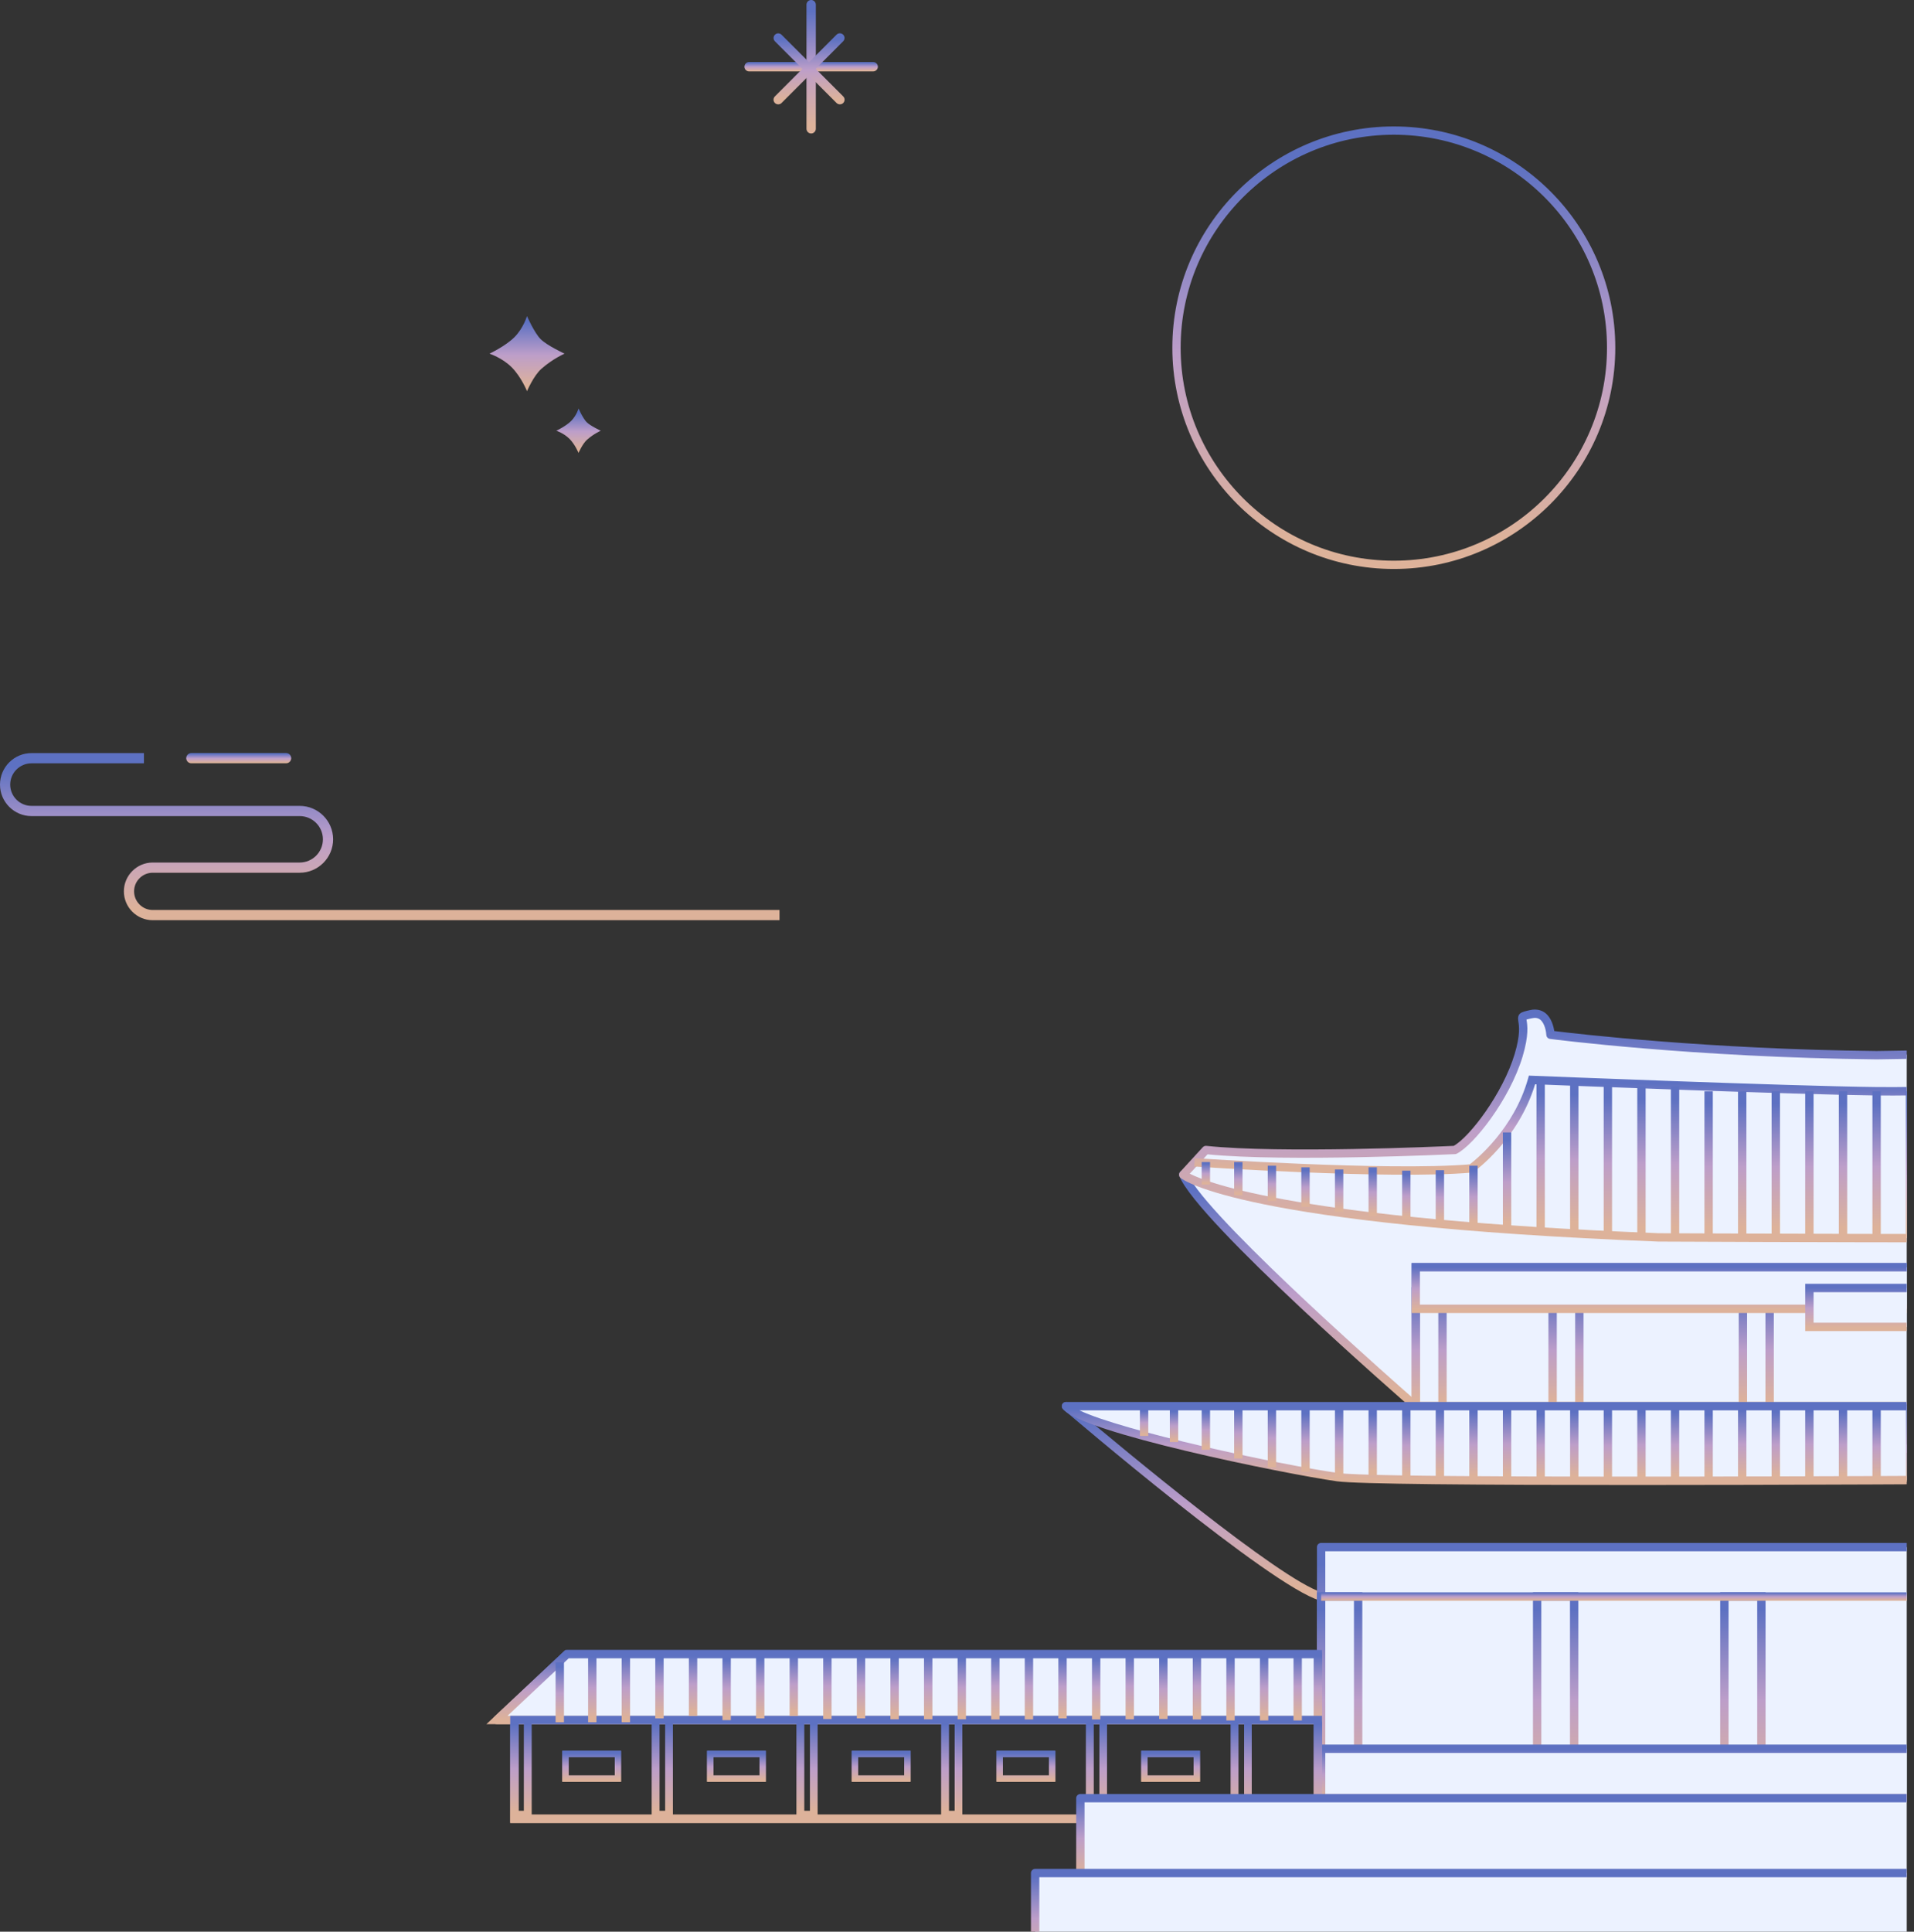 <svg width="221" height="223" viewBox="0 0 221 223" fill="none" xmlns="http://www.w3.org/2000/svg">
<rect x="0" y="0" width="221" height="223" fill="#333333" stroke="none"/>
<g clip-path="url(#clip0_23_937)">
<g clip-path="url(#clip1_23_937)">
<g clip-path="url(#clip2_23_937)">
<path d="M281.298 184.789H152.544C152.501 184.789 152.452 184.784 152.409 184.769C146.674 183.096 123.747 163.531 122.773 162.697C122.614 162.557 122.561 162.33 122.643 162.137C122.73 161.944 122.927 161.829 123.145 161.853L141.913 164.11C177.173 165.408 244.505 167.728 246.709 167.221C248.354 166.512 302.855 162.33 309.063 161.853C309.256 161.838 309.434 161.94 309.526 162.108C309.617 162.277 309.598 162.485 309.482 162.634C297.901 177.404 281.665 184.678 281.501 184.75C281.438 184.779 281.376 184.789 281.308 184.789H281.298ZM152.611 183.824H281.197C282.485 183.235 297.11 176.333 308.026 162.899C283.898 164.747 248.518 167.607 247.037 168.123C245.368 168.842 159.109 165.707 141.836 165.07L124.625 163.001C129.531 167.139 147.716 182.305 152.616 183.824H152.611Z" fill="url(#paint0_linear_23_937)"/>
<path d="M163.469 162.331C163.469 162.331 138.763 140.832 136.626 135.604H296.739C296.739 135.604 281.062 157.936 270.851 162.331H163.469Z" fill="#ECF2FF"/>
<path d="M270.846 162.813H163.469C163.354 162.813 163.243 162.77 163.151 162.692C162.138 161.81 138.334 141.059 136.178 135.787C136.115 135.637 136.134 135.468 136.226 135.333C136.318 135.198 136.467 135.121 136.626 135.121H296.739C296.917 135.121 297.081 135.222 297.168 135.382C297.25 135.541 297.24 135.734 297.134 135.883C296.493 136.8 281.265 158.375 271.039 162.774C270.981 162.799 270.913 162.813 270.846 162.813ZM163.648 161.848H270.745C279.658 157.932 292.957 140.012 295.798 136.086H137.413C140.866 141.869 161.752 160.189 163.648 161.848Z" fill="url(#paint1_linear_23_937)"/>
<path d="M271.328 162.813H162.987V145.814H271.328V162.813V162.813ZM163.951 161.848H270.363V146.779H163.951V161.848V161.848Z" fill="url(#paint2_linear_23_937)"/>
<path d="M167.038 162.813H162.987V148.598H167.038V162.813ZM163.951 161.848H166.074V149.562H163.951V161.848Z" fill="url(#paint3_linear_23_937)"/>
<path d="M204.812 162.813H200.76V148.598H204.812V162.813ZM201.725 161.848H203.847V149.562H201.725V161.848Z" fill="url(#paint4_linear_23_937)"/>
<path d="M182.841 162.813H178.789V148.598H182.841V162.813ZM179.754 161.848H181.876V149.562H179.754V161.848Z" fill="url(#paint5_linear_23_937)"/>
<path d="M216.682 121.808C195.276 121.586 179.03 119.449 179.03 119.449C179.03 119.449 178.909 116.599 176.772 117.071C174.636 117.544 176.772 117.071 175.35 121.823C173.927 126.574 169.884 131.803 167.984 132.753C167.984 132.753 148.265 133.703 139.241 132.753L136.626 135.603C136.626 135.603 143.042 140.948 191.508 142.844C191.508 142.844 236.965 143.051 241.856 142.844C290.318 140.769 296.738 135.603 296.738 135.603L294.124 132.753C285.094 133.703 265.381 132.753 265.381 132.753C263.48 131.803 259.443 126.574 258.015 121.823C256.592 117.071 258.729 117.544 256.592 117.071C254.455 116.599 254.335 119.449 254.335 119.449C254.335 119.449 238.089 121.586 216.682 121.808" fill="#ECF2FF"/>
<path d="M226.619 143.422C211.81 143.422 191.807 143.331 191.503 143.331C143.408 141.45 136.583 136.202 136.317 135.98C136.216 135.898 136.153 135.772 136.144 135.642C136.134 135.512 136.182 135.382 136.269 135.285L138.883 132.434C138.985 132.323 139.139 132.266 139.289 132.28C147.836 133.182 166.276 132.357 167.853 132.28C169.711 131.253 173.526 126.217 174.886 121.692C175.566 119.425 175.397 118.417 175.315 117.93C175.151 116.946 175.624 116.84 176.666 116.608C177.337 116.459 177.944 116.575 178.417 116.936C179.126 117.481 179.377 118.465 179.464 119.025C182.02 119.339 197.32 121.133 216.677 121.331C236.029 121.133 251.334 119.339 253.891 119.025C253.978 118.47 254.228 117.486 254.937 116.936C255.41 116.57 256.018 116.459 256.688 116.608C257.73 116.84 258.203 116.946 258.039 117.93C257.957 118.412 257.788 119.425 258.473 121.692C259.829 126.217 263.644 131.257 265.506 132.28C267.083 132.352 285.524 133.177 294.071 132.28C294.22 132.266 294.375 132.319 294.476 132.434L297.09 135.285C297.182 135.382 297.225 135.517 297.216 135.647C297.206 135.782 297.139 135.903 297.037 135.985C296.772 136.202 289.942 141.271 241.875 143.331C240.25 143.398 234.095 143.422 226.619 143.422V143.422ZM137.383 135.497C139.51 136.578 150.262 140.755 191.527 142.366C191.966 142.366 237.013 142.573 241.837 142.366C282.996 140.605 293.805 136.554 295.976 135.488L293.936 133.259C284.868 134.161 265.554 133.245 265.361 133.235C265.294 133.235 265.226 133.216 265.168 133.187C263.205 132.203 259.052 126.945 257.557 121.967C256.814 119.483 257.007 118.326 257.098 117.771C257.098 117.742 257.108 117.718 257.113 117.699C256.973 117.66 256.737 117.607 256.491 117.549C256.095 117.462 255.786 117.51 255.536 117.699C254.995 118.113 254.836 119.121 254.817 119.474C254.807 119.705 254.629 119.898 254.397 119.932C254.233 119.951 237.877 122.073 216.687 122.295H216.677C195.487 122.078 179.131 119.956 178.967 119.932C178.735 119.903 178.557 119.71 178.547 119.474C178.533 119.121 178.369 118.113 177.829 117.699C177.583 117.51 177.269 117.462 176.873 117.549C176.627 117.602 176.396 117.655 176.251 117.699C176.251 117.723 176.261 117.747 176.266 117.771C176.357 118.326 176.55 119.483 175.807 121.967C174.312 126.945 170.159 132.208 168.196 133.187C168.138 133.216 168.071 133.235 168.003 133.235C167.805 133.245 148.492 134.161 139.428 133.259L137.378 135.493L137.383 135.497Z" fill="url(#paint6_linear_23_937)"/>
<path d="M270.851 135.618C267.99 135.618 265.371 135.551 263.331 135.372L263.201 135.362L263.094 135.285C262.882 135.136 257.953 131.561 256.009 125.175C252.541 125.339 226.387 126.579 216.678 126.463C206.977 126.352 180.713 125.31 177.25 125.17C175.306 131.557 170.377 135.131 170.164 135.28L170.058 135.358L169.928 135.367C160.377 136.192 138.122 134.677 137.895 134.663L137.962 133.698C138.184 133.713 160.16 135.208 169.706 134.417C170.43 133.862 174.805 130.322 176.43 124.538L176.531 124.172L176.912 124.186C177.207 124.196 206.36 125.373 216.687 125.493C227.01 125.614 256.047 124.201 256.337 124.186L256.723 124.167L256.829 124.538C258.454 130.322 262.829 133.862 263.553 134.417C273.103 135.213 295.074 133.713 295.296 133.698L295.364 134.663C295.19 134.677 281.385 135.613 270.856 135.613L270.851 135.618Z" fill="url(#paint7_linear_23_937)"/>
<path d="M281.303 178.605H152.544V207.59H281.303V178.605Z" fill="#ECF2FF"/>
<path d="M281.299 208.067H152.544C152.279 208.067 152.062 207.85 152.062 207.585V178.601C152.062 178.335 152.279 178.118 152.544 178.118H281.299C281.564 178.118 281.781 178.335 281.781 178.601V207.585C281.781 207.85 281.564 208.067 281.299 208.067ZM153.022 207.103H280.816V179.083H153.026V207.103H153.022Z" fill="url(#paint8_linear_23_937)"/>
<path d="M157.3 208.067H152.056V183.819H157.3V208.067ZM153.021 207.103H156.335V184.784H153.021V207.103Z" fill="url(#paint9_linear_23_937)"/>
<path d="M182.242 208.067H177.004V183.819H182.242V208.067ZM177.969 207.103H181.278V184.784H177.969V207.103Z" fill="url(#paint10_linear_23_937)"/>
<path d="M203.861 208.067H198.623V183.819H203.861V208.067ZM199.588 207.103H202.897V184.784H199.588V207.103Z" fill="url(#paint11_linear_23_937)"/>
<path d="M281.303 201.884H152.544V207.585H281.303V201.884Z" fill="#ECF2FF"/>
<path d="M281.781 208.067H152.062V201.401H281.781V208.067ZM153.022 207.103H280.816V202.366H153.026V207.103H153.022Z" fill="url(#paint12_linear_23_937)"/>
<path d="M123.087 162.331H309.097C309.097 162.331 298.408 168.626 274.175 170.526C274.175 170.526 161.097 171.476 154.445 170.526C147.793 169.576 124.988 164.825 123.087 162.331Z" fill="#ECF2FF"/>
<path d="M188.595 171.433C170.763 171.433 156.63 171.327 154.372 171.004C148.295 170.135 124.794 165.375 122.701 162.625C122.59 162.481 122.571 162.283 122.653 162.119C122.735 161.955 122.904 161.849 123.087 161.849H309.097C309.314 161.849 309.507 161.993 309.56 162.206C309.618 162.418 309.526 162.64 309.338 162.746C309.232 162.809 298.273 169.118 274.208 171.009C271.145 171.033 222.992 171.433 188.59 171.433H188.595ZM124.635 162.813C129.584 165.191 147.658 169.069 154.512 170.049C161.053 170.984 273.041 170.049 274.17 170.044C292.451 168.611 303.058 164.613 307.032 162.813H124.635Z" fill="url(#paint13_linear_23_937)"/>
<path d="M221.043 125.985H220.078V142.897H221.043V125.985Z" fill="url(#paint14_linear_23_937)"/>
<path d="M217.164 125.985H216.2V142.897H217.164V125.985Z" fill="url(#paint15_linear_23_937)"/>
<path d="M221.043 125.985H220.078V142.897H221.043V125.985Z" fill="url(#paint16_linear_23_937)"/>
<path d="M213.286 125.985H212.321V142.897H213.286V125.985Z" fill="url(#paint17_linear_23_937)"/>
<path d="M209.403 125.985H208.438V142.897H209.403V125.985Z" fill="url(#paint18_linear_23_937)"/>
<path d="M205.525 125.985H204.56V142.897H205.525V125.985Z" fill="url(#paint19_linear_23_937)"/>
<path d="M201.647 125.985H200.682V142.897H201.647V125.985Z" fill="url(#paint20_linear_23_937)"/>
<path d="M197.769 125.985H196.804V142.897H197.769V125.985Z" fill="url(#paint21_linear_23_937)"/>
<path d="M193.891 125.397H192.926V142.902H193.891V125.397Z" fill="url(#paint22_linear_23_937)"/>
<path d="M190.012 125.397H189.048V142.902H190.012V125.397Z" fill="url(#paint23_linear_23_937)"/>
<path d="M186.135 125.238H185.17V142.902H186.135V125.238Z" fill="url(#paint24_linear_23_937)"/>
<path d="M182.257 124.9H181.292V142.357H182.257V124.9Z" fill="url(#paint25_linear_23_937)"/>
<path d="M178.373 124.9H177.409V142.12H178.373V124.9Z" fill="url(#paint26_linear_23_937)"/>
<path d="M174.495 130.728H173.531V141.851H174.495V130.728Z" fill="url(#paint27_linear_23_937)"/>
<path d="M170.617 134.571H169.652V141.551H170.617V134.571Z" fill="url(#paint28_linear_23_937)"/>
<path d="M166.739 135.093H165.774V141.214H166.739V135.093Z" fill="url(#paint29_linear_23_937)"/>
<path d="M162.861 135.141H161.897V140.828H162.861V135.141Z" fill="url(#paint30_linear_23_937)"/>
<path d="M158.983 134.76H158.018V140.394H158.983V134.76Z" fill="url(#paint31_linear_23_937)"/>
<path d="M155.105 135.006H154.14V139.897H155.105V135.006Z" fill="url(#paint32_linear_23_937)"/>
<path d="M151.222 134.76H150.257V139.318H151.222V134.76Z" fill="url(#paint33_linear_23_937)"/>
<path d="M147.344 134.571H146.379V138.638H147.344V134.571Z" fill="url(#paint34_linear_23_937)"/>
<path d="M143.465 134.147H142.501V137.982H143.465V134.147Z" fill="url(#paint35_linear_23_937)"/>
<path d="M139.718 134.147H138.753V136.747H139.718V134.147Z" fill="url(#paint36_linear_23_937)"/>
<path d="M217.164 162.625H216.2V171.076H217.164V162.625Z" fill="url(#paint37_linear_23_937)"/>
<path d="M221.043 162.113H220.078V171.075H221.043V162.113Z" fill="url(#paint38_linear_23_937)"/>
<path d="M213.286 162.33H212.321V170.95H213.286V162.33Z" fill="url(#paint39_linear_23_937)"/>
<path d="M209.403 162.113H208.438V170.897H209.403V162.113Z" fill="url(#paint40_linear_23_937)"/>
<path d="M205.525 162.33H204.56V170.93H205.525V162.33Z" fill="url(#paint41_linear_23_937)"/>
<path d="M201.647 162.113H200.682V170.95H201.647V162.113Z" fill="url(#paint42_linear_23_937)"/>
<path d="M197.769 162.625H196.804V170.811H197.769V162.625Z" fill="url(#paint43_linear_23_937)"/>
<path d="M193.891 162.33H192.926V170.95H193.891V162.33Z" fill="url(#paint44_linear_23_937)"/>
<path d="M190.012 162.33H189.048V170.95H190.012V162.33Z" fill="url(#paint45_linear_23_937)"/>
<path d="M186.135 162.625H185.17V170.931H186.135V162.625Z" fill="url(#paint46_linear_23_937)"/>
<path d="M182.257 162.33H181.292V170.93H182.257V162.33Z" fill="url(#paint47_linear_23_937)"/>
<path d="M178.373 162.625H177.409V170.931H178.373V162.625Z" fill="url(#paint48_linear_23_937)"/>
<path d="M174.495 162.33H173.531V170.815H174.495V162.33Z" fill="url(#paint49_linear_23_937)"/>
<path d="M170.617 162.33H169.652V170.897H170.617V162.33Z" fill="url(#paint50_linear_23_937)"/>
<path d="M166.739 162.33H165.774V170.525H166.739V162.33Z" fill="url(#paint51_linear_23_937)"/>
<path d="M162.861 162.625H161.897V170.811H162.861V162.625Z" fill="url(#paint52_linear_23_937)"/>
<path d="M158.983 162.625H158.018V170.328H158.983V162.625Z" fill="url(#paint53_linear_23_937)"/>
<path d="M155.105 162.33H154.14V170.525H155.105V162.33Z" fill="url(#paint54_linear_23_937)"/>
<path d="M151.222 162.625H150.257V169.909H151.222V162.625Z" fill="url(#paint55_linear_23_937)"/>
<path d="M147.343 162.33H146.379V169.392H147.343V162.33Z" fill="url(#paint56_linear_23_937)"/>
<path d="M143.465 162.33H142.501V168.364H143.465V162.33Z" fill="url(#paint57_linear_23_937)"/>
<path d="M139.718 162.625H138.753V167.371H139.718V162.625Z" fill="url(#paint58_linear_23_937)"/>
<path d="M152.645 199.043H56.16L65.281 190.477H152.645V199.043ZM58.596 198.078H151.681V191.441H65.662L58.596 198.078V198.078Z" fill="url(#paint59_linear_23_937)"/>
<path d="M152.645 210.446H58.914V198.078H152.645V210.446ZM59.879 209.481H151.681V199.043H59.879V209.481V209.481Z" fill="url(#paint60_linear_23_937)"/>
<path d="M77.678 209.92H75.266V198.122H77.678V209.92ZM76.135 209.052H76.81V198.99H76.135V209.052V209.052Z" fill="url(#paint61_linear_23_937)"/>
<path d="M61.374 209.92H58.962V198.122H61.374V209.92V209.92ZM59.831 209.052H60.506V198.99H59.831V209.052V209.052Z" fill="url(#paint62_linear_23_937)"/>
<path d="M71.711 205.689H64.929V202.115H71.711V205.689ZM65.653 204.966H70.987V202.839H65.653V204.966Z" fill="url(#paint63_linear_23_937)"/>
<path d="M94.391 209.92H91.98V198.122H94.391V209.92ZM92.848 209.052H93.523V198.99H92.848V209.052V209.052Z" fill="url(#paint64_linear_23_937)"/>
<path d="M88.425 205.689H81.643V202.115H88.425V205.689ZM82.367 204.966H87.701V202.839H82.367V204.966Z" fill="url(#paint65_linear_23_937)"/>
<path d="M111.1 209.92H108.689V198.122H111.1V209.92ZM109.557 209.052H110.232V198.99H109.557V209.052V209.052Z" fill="url(#paint66_linear_23_937)"/>
<path d="M105.133 205.689H98.351V202.115H105.133V205.689ZM99.075 204.966H104.41V202.839H99.075V204.966Z" fill="url(#paint67_linear_23_937)"/>
<path d="M127.813 209.92H125.402V198.122H127.813V209.92ZM126.27 209.052H126.945V198.99H126.27V209.052V209.052Z" fill="url(#paint68_linear_23_937)"/>
<path d="M121.847 205.689H115.065V202.115H121.847V205.689ZM115.789 204.966H121.124V202.839H115.789V204.966Z" fill="url(#paint69_linear_23_937)"/>
<path d="M144.522 209.92H142.111V198.122H144.522V209.92ZM142.979 209.052H143.654V198.99H142.979V209.052V209.052Z" fill="url(#paint70_linear_23_937)"/>
<path d="M138.556 205.689H131.774V202.115H138.556V205.689ZM132.497 204.966H137.832V202.839H132.497V204.966Z" fill="url(#paint71_linear_23_937)"/>
<path d="M142.564 190.848H141.599V198.609H142.564V190.848Z" fill="url(#paint72_linear_23_937)"/>
<path d="M146.442 190.848H145.477V198.609H146.442V190.848Z" fill="url(#paint73_linear_23_937)"/>
<path d="M150.32 190.573H149.355V198.609H150.32V190.573Z" fill="url(#paint74_linear_23_937)"/>
<path d="M138.685 190.573H137.721V198.493H138.685V190.573Z" fill="url(#paint75_linear_23_937)"/>
<path d="M134.808 191.146H133.843V198.444H134.808V191.146Z" fill="url(#paint76_linear_23_937)"/>
<path d="M130.93 190.573H129.965V198.479H130.93V190.573Z" fill="url(#paint77_linear_23_937)"/>
<path d="M127.051 190.848H126.087V198.493H127.051V190.848Z" fill="url(#paint78_linear_23_937)"/>
<path d="M123.168 190.848H122.203V198.372H123.168V190.848Z" fill="url(#paint79_linear_23_937)"/>
<path d="M119.29 190.573H118.325V198.493H119.29V190.573Z" fill="url(#paint80_linear_23_937)"/>
<path d="M115.412 190.573H114.447V198.493H115.412V190.573Z" fill="url(#paint81_linear_23_937)"/>
<path d="M111.534 190.848H110.569V198.478H111.534V190.848Z" fill="url(#paint82_linear_23_937)"/>
<path d="M107.656 190.573H106.691V198.479H107.656V190.573Z" fill="url(#paint83_linear_23_937)"/>
<path d="M103.778 190.848H102.813V198.478H103.778V190.848Z" fill="url(#paint84_linear_23_937)"/>
<path d="M99.9 190.573H98.935V198.368H99.9V190.573Z" fill="url(#paint85_linear_23_937)"/>
<path d="M96.016 190.573H95.052V198.445H96.016V190.573Z" fill="url(#paint86_linear_23_937)"/>
<path d="M92.138 190.573H91.174V198.103H92.138V190.573Z" fill="url(#paint87_linear_23_937)"/>
<path d="M88.261 190.848H87.296V198.372H88.261V190.848Z" fill="url(#paint88_linear_23_937)"/>
<path d="M84.382 190.944H83.418V198.575H84.382V190.944Z" fill="url(#paint89_linear_23_937)"/>
<path d="M80.504 190.573H79.54V198.103H80.504V190.573Z" fill="url(#paint90_linear_23_937)"/>
<path d="M76.626 190.848H75.662V198.372H76.626V190.848Z" fill="url(#paint91_linear_23_937)"/>
<path d="M72.748 190.573H71.783V198.821H72.748V190.573Z" fill="url(#paint92_linear_23_937)"/>
<path d="M68.87 190.573H67.905V198.821H68.87V190.573Z" fill="url(#paint93_linear_23_937)"/>
<path d="M65.117 191.895H64.152V198.826H65.117V191.895Z" fill="url(#paint94_linear_23_937)"/>
<path d="M152.164 190.959H65.475L57.381 198.561H152.164V190.959Z" fill="#ECF2FF"/>
<path d="M152.164 199.043H57.381C57.184 199.043 57.005 198.923 56.933 198.739C56.86 198.556 56.908 198.344 57.053 198.209L65.147 190.607C65.239 190.525 65.355 190.477 65.475 190.477H152.164C152.429 190.477 152.646 190.694 152.646 190.959V198.561C152.646 198.826 152.429 199.043 152.164 199.043ZM58.597 198.078H151.681V191.441H65.663L58.597 198.078V198.078Z" fill="url(#paint95_linear_23_937)"/>
<path d="M152.645 210.446H58.915V198.078H152.645V210.446ZM59.879 209.481H151.681V199.043H59.879V209.481V209.481Z" fill="url(#paint96_linear_23_937)"/>
<path d="M77.678 209.92H75.267V198.122H77.678V209.92ZM76.135 209.052H76.81V198.99H76.135V209.052V209.052Z" fill="url(#paint97_linear_23_937)"/>
<path d="M61.375 209.92H58.963V198.122H61.375V209.92V209.92ZM59.831 209.052H60.507V198.99H59.831V209.052V209.052Z" fill="url(#paint98_linear_23_937)"/>
<path d="M71.711 205.689H64.93V202.115H71.711V205.689ZM65.653 204.966H70.988V202.839H65.653V204.966Z" fill="url(#paint99_linear_23_937)"/>
<path d="M94.392 209.92H91.98V198.122H94.392V209.92ZM92.848 209.052H93.523V198.99H92.848V209.052V209.052Z" fill="url(#paint100_linear_23_937)"/>
<path d="M88.425 205.689H81.643V202.115H88.425V205.689ZM82.367 204.966H87.701V202.839H82.367V204.966Z" fill="url(#paint101_linear_23_937)"/>
<path d="M111.101 209.92H108.689V198.122H111.101V209.92ZM109.557 209.052H110.232V198.99H109.557V209.052V209.052Z" fill="url(#paint102_linear_23_937)"/>
<path d="M105.134 205.689H98.352V202.115H105.134V205.689ZM99.075 204.966H104.41V202.839H99.075V204.966Z" fill="url(#paint103_linear_23_937)"/>
<path d="M127.814 209.92H125.402V198.122H127.814V209.92ZM126.27 209.052H126.946V198.99H126.27V209.052V209.052Z" fill="url(#paint104_linear_23_937)"/>
<path d="M121.847 205.689H115.065V202.115H121.847V205.689ZM115.789 204.966H121.124V202.839H115.789V204.966Z" fill="url(#paint105_linear_23_937)"/>
<path d="M144.523 209.92H142.111V198.122H144.523V209.92ZM142.979 209.052H143.655V198.99H142.979V209.052V209.052Z" fill="url(#paint106_linear_23_937)"/>
<path d="M138.556 205.689H131.774V202.115H138.556V205.689ZM132.498 204.966H137.832V202.839H132.498V204.966Z" fill="url(#paint107_linear_23_937)"/>
<path d="M142.564 190.848H141.599V198.609H142.564V190.848Z" fill="url(#paint108_linear_23_937)"/>
<path d="M146.442 190.848H145.477V198.609H146.442V190.848Z" fill="url(#paint109_linear_23_937)"/>
<path d="M150.32 190.573H149.356V198.609H150.32V190.573Z" fill="url(#paint110_linear_23_937)"/>
<path d="M138.685 190.573H137.721V198.493H138.685V190.573Z" fill="url(#paint111_linear_23_937)"/>
<path d="M134.808 191.146H133.843V198.444H134.808V191.146Z" fill="url(#paint112_linear_23_937)"/>
<path d="M130.93 190.573H129.965V198.479H130.93V190.573Z" fill="url(#paint113_linear_23_937)"/>
<path d="M127.052 190.848H126.087V198.493H127.052V190.848Z" fill="url(#paint114_linear_23_937)"/>
<path d="M123.168 190.848H122.204V198.372H123.168V190.848Z" fill="url(#paint115_linear_23_937)"/>
<path d="M119.29 190.573H118.325V198.493H119.29V190.573Z" fill="url(#paint116_linear_23_937)"/>
<path d="M115.412 190.573H114.447V198.493H115.412V190.573Z" fill="url(#paint117_linear_23_937)"/>
<path d="M111.534 190.848H110.57V198.478H111.534V190.848Z" fill="url(#paint118_linear_23_937)"/>
<path d="M107.656 190.573H106.691V198.479H107.656V190.573Z" fill="url(#paint119_linear_23_937)"/>
<path d="M103.778 190.848H102.813V198.478H103.778V190.848Z" fill="url(#paint120_linear_23_937)"/>
<path d="M99.9 190.573H98.935V198.368H99.9V190.573Z" fill="url(#paint121_linear_23_937)"/>
<path d="M96.017 190.573H95.052V198.445H96.017V190.573Z" fill="url(#paint122_linear_23_937)"/>
<path d="M92.138 190.573H91.174V198.103H92.138V190.573Z" fill="url(#paint123_linear_23_937)"/>
<path d="M88.261 190.848H87.296V198.372H88.261V190.848Z" fill="url(#paint124_linear_23_937)"/>
<path d="M84.383 190.944H83.418V198.575H84.383V190.944Z" fill="url(#paint125_linear_23_937)"/>
<path d="M80.505 190.573H79.54V198.103H80.505V190.573Z" fill="url(#paint126_linear_23_937)"/>
<path d="M76.626 190.848H75.662V198.372H76.626V190.848Z" fill="url(#paint127_linear_23_937)"/>
<path d="M72.748 190.573H71.784V198.821H72.748V190.573Z" fill="url(#paint128_linear_23_937)"/>
<path d="M68.87 190.573H67.906V198.821H68.87V190.573Z" fill="url(#paint129_linear_23_937)"/>
<path d="M65.117 191.895H64.153V198.826H65.117V191.895Z" fill="url(#paint130_linear_23_937)"/>
<path d="M281.303 183.824H152.544V184.789H281.303V183.824Z" fill="url(#paint131_linear_23_937)"/>
<path d="M136.038 162.625H135.073V166.474H136.038V162.625Z" fill="url(#paint132_linear_23_937)"/>
<path d="M132.584 162.625H131.62V165.77H132.584V162.625Z" fill="url(#paint133_linear_23_937)"/>
<path d="M270.846 146.297H163.469V151.091H270.846V146.297Z" fill="#ECF2FF"/>
<path d="M271.328 151.574H162.987V145.814H271.328V151.574V151.574ZM163.951 150.609H270.363V146.779H163.951V150.609V150.609Z" fill="url(#paint134_linear_23_937)"/>
<path d="M226.72 148.694H208.922V153.185H226.72V148.694Z" fill="#ECF2FF"/>
<path d="M227.203 153.662H208.439V148.207H227.203V153.662ZM209.404 152.698H226.238V149.172H209.404V152.698Z" fill="url(#paint135_linear_23_937)"/>
<path d="M309.092 207.585H124.746V216.489H309.092V207.585Z" fill="#ECF2FF"/>
<path d="M309.096 216.971H124.746C124.481 216.971 124.263 216.754 124.263 216.489V207.585C124.263 207.32 124.481 207.103 124.746 207.103H309.091C309.357 207.103 309.574 207.32 309.574 207.585V216.489C309.574 216.754 309.357 216.971 309.091 216.971H309.096ZM125.233 216.007H308.614V208.067H125.228V216.007H125.233Z" fill="url(#paint136_linear_23_937)"/>
<path d="M314.321 216.229H119.522V226.445H314.321V216.229Z" fill="#ECF2FF"/>
<path d="M314.32 226.927H119.522C119.257 226.927 119.04 226.71 119.04 226.445V216.228C119.04 215.963 119.257 215.746 119.522 215.746H314.32C314.586 215.746 314.803 215.963 314.803 216.228V226.445C314.803 226.71 314.586 226.927 314.32 226.927ZM120.005 225.962H313.838V216.711H120.005V225.962Z" fill="url(#paint137_linear_23_937)"/>
</g>
</g>
</g>
<g clip-path="url(#clip3_23_937)">
<path d="M60.855 45.164C60.855 45.164 60.178 43.496 59.082 42.4C57.986 41.305 56.52 40.827 56.52 40.827C56.52 40.827 58.37 39.955 59.4 38.924C60.431 37.893 60.85 36.491 60.85 36.491C60.85 36.491 61.692 38.418 62.428 39.154C63.165 39.891 65.186 40.827 65.186 40.827C65.186 40.827 63.807 41.428 62.517 42.571C61.598 43.384 60.85 45.164 60.85 45.164H60.855Z" fill="url(#paint138_linear_23_937)"/>
<path d="M66.8 52.287C66.8 52.287 66.399 51.303 65.751 50.655C65.103 50.007 64.237 49.724 64.237 49.724C64.237 49.724 65.333 49.211 65.945 48.599C66.558 47.986 66.806 47.161 66.806 47.161C66.806 47.161 67.306 48.304 67.736 48.734C68.172 49.17 69.368 49.724 69.368 49.724C69.368 49.724 68.555 50.077 67.789 50.755C67.247 51.238 66.8 52.287 66.8 52.287V52.287Z" fill="url(#paint139_linear_23_937)"/>
<path d="M90.011 106.229H17.632C15.794 106.229 14.304 104.733 14.304 102.901C14.304 101.068 15.8 99.572 17.632 99.572H34.605C36.083 99.572 37.285 98.37 37.285 96.891C37.285 95.412 36.083 94.211 34.605 94.211H3.635C1.632 94.211 -6.10352e-05 92.579 -6.10352e-05 90.576C-6.10352e-05 88.572 1.632 86.94 3.635 86.94H16.619V88.119H3.635C2.28 88.119 1.178 89.221 1.178 90.576C1.178 91.931 2.28 93.032 3.635 93.032H34.605C36.731 93.032 38.463 94.764 38.463 96.891C38.463 99.018 36.731 100.75 34.605 100.75H17.632C16.448 100.75 15.482 101.716 15.482 102.901C15.482 104.085 16.448 105.051 17.632 105.051H90.005V106.229H90.011Z" fill="url(#paint140_linear_23_937)"/>
<path d="M33.038 88.113H22.092C21.768 88.113 21.503 87.848 21.503 87.524C21.503 87.2 21.768 86.935 22.092 86.935H33.038C33.361 86.935 33.627 87.2 33.627 87.524C33.627 87.848 33.361 88.113 33.038 88.113Z" fill="url(#paint141_linear_23_937)"/>
</g>
<g clip-path="url(#clip4_23_937)">
<path d="M160.937 65.684C146.837 65.684 135.365 54.224 135.365 40.14C135.365 26.056 146.833 14.597 160.937 14.597C175.042 14.597 186.509 26.056 186.509 40.14C186.509 54.224 175.037 65.684 160.937 65.684ZM160.937 15.553C147.364 15.553 136.322 26.582 136.322 40.14C136.322 53.699 147.364 64.728 160.937 64.728C174.51 64.728 185.552 53.699 185.552 40.14C185.552 26.582 174.51 15.553 160.937 15.553Z" fill="url(#paint142_linear_23_937)"/>
</g>
<g clip-path="url(#clip5_23_937)">
<path d="M100.823 8.244H86.496C86.199 8.244 85.956 8 85.956 7.703C85.956 7.406 86.199 7.163 86.496 7.163H100.823C101.12 7.163 101.364 7.406 101.364 7.703C101.364 8 101.12 8.244 100.823 8.244Z" fill="url(#paint143_linear_23_937)"/>
<path d="M93.66 15.407C93.363 15.407 93.12 15.164 93.12 14.867V0.54C93.12 0.243 93.363 0 93.66 0C93.957 0 94.2 0.243 94.2 0.54V14.867C94.2 15.164 93.957 15.407 93.66 15.407Z" fill="url(#paint144_linear_23_937)"/>
<path d="M89.857 12.047C89.716 12.047 89.581 11.993 89.473 11.89C89.263 11.679 89.263 11.339 89.473 11.128L96.593 4.003C96.804 3.792 97.144 3.792 97.355 4.003C97.566 4.213 97.566 4.554 97.355 4.764L90.24 11.89C90.132 11.998 89.997 12.047 89.857 12.047Z" fill="url(#paint145_linear_23_937)"/>
<path d="M96.977 12.047C96.837 12.047 96.701 11.993 96.593 11.89L89.479 4.77C89.268 4.56 89.268 4.219 89.479 4.009C89.689 3.798 90.03 3.798 90.24 4.009L97.361 11.129C97.571 11.339 97.571 11.68 97.361 11.89C97.252 11.999 97.117 12.047 96.977 12.047Z" fill="url(#paint146_linear_23_937)"/>
</g>
<defs>
<linearGradient id="paint0_linear_23_937" x1="216.094" y1="163.749" x2="216.094" y2="183.209" gradientUnits="userSpaceOnUse">
<stop stop-color="#5D71C2"/>
<stop offset="0.51" stop-color="#BD9EC9"/>
<stop offset="1" stop-color="#DDB29A"/>
</linearGradient>
<linearGradient id="paint1_linear_23_937" x1="216.682" y1="137.414" x2="216.682" y2="160.906" gradientUnits="userSpaceOnUse">
<stop stop-color="#5D71C2"/>
<stop offset="0.51" stop-color="#BD9EC9"/>
<stop offset="1" stop-color="#DDB29A"/>
</linearGradient>
<linearGradient id="paint2_linear_23_937" x1="217.157" y1="147.222" x2="217.157" y2="161.642" gradientUnits="userSpaceOnUse">
<stop stop-color="#5D71C2"/>
<stop offset="0.51" stop-color="#BD9EC9"/>
<stop offset="1" stop-color="#DDB29A"/>
</linearGradient>
<linearGradient id="paint3_linear_23_937" x1="165.013" y1="149.775" x2="165.013" y2="161.834" gradientUnits="userSpaceOnUse">
<stop stop-color="#5D71C2"/>
<stop offset="0.51" stop-color="#BD9EC9"/>
<stop offset="1" stop-color="#DDB29A"/>
</linearGradient>
<linearGradient id="paint4_linear_23_937" x1="202.786" y1="149.775" x2="202.786" y2="161.834" gradientUnits="userSpaceOnUse">
<stop stop-color="#5D71C2"/>
<stop offset="0.51" stop-color="#BD9EC9"/>
<stop offset="1" stop-color="#DDB29A"/>
</linearGradient>
<linearGradient id="paint5_linear_23_937" x1="180.815" y1="149.775" x2="180.815" y2="161.834" gradientUnits="userSpaceOnUse">
<stop stop-color="#5D71C2"/>
<stop offset="0.51" stop-color="#BD9EC9"/>
<stop offset="1" stop-color="#DDB29A"/>
</linearGradient>
<linearGradient id="paint6_linear_23_937" x1="216.68" y1="118.77" x2="216.68" y2="141.571" gradientUnits="userSpaceOnUse">
<stop stop-color="#5D71C2"/>
<stop offset="0.51" stop-color="#BD9EC9"/>
<stop offset="1" stop-color="#DDB29A"/>
</linearGradient>
<linearGradient id="paint7_linear_23_937" x1="216.629" y1="125.115" x2="216.629" y2="134.829" gradientUnits="userSpaceOnUse">
<stop stop-color="#5D71C2"/>
<stop offset="0.51" stop-color="#BD9EC9"/>
<stop offset="1" stop-color="#DDB29A"/>
</linearGradient>
<linearGradient id="paint8_linear_23_937" x1="216.921" y1="180.599" x2="216.921" y2="206.005" gradientUnits="userSpaceOnUse">
<stop stop-color="#5D71C2"/>
<stop offset="0.51" stop-color="#BD9EC9"/>
<stop offset="1" stop-color="#DDB29A"/>
</linearGradient>
<linearGradient id="paint9_linear_23_937" x1="154.678" y1="185.828" x2="154.678" y2="206.397" gradientUnits="userSpaceOnUse">
<stop stop-color="#5D71C2"/>
<stop offset="0.51" stop-color="#BD9EC9"/>
<stop offset="1" stop-color="#DDB29A"/>
</linearGradient>
<linearGradient id="paint10_linear_23_937" x1="179.623" y1="185.828" x2="179.623" y2="206.397" gradientUnits="userSpaceOnUse">
<stop stop-color="#5D71C2"/>
<stop offset="0.51" stop-color="#BD9EC9"/>
<stop offset="1" stop-color="#DDB29A"/>
</linearGradient>
<linearGradient id="paint11_linear_23_937" x1="201.242" y1="185.828" x2="201.242" y2="206.397" gradientUnits="userSpaceOnUse">
<stop stop-color="#5D71C2"/>
<stop offset="0.51" stop-color="#BD9EC9"/>
<stop offset="1" stop-color="#DDB29A"/>
</linearGradient>
<linearGradient id="paint12_linear_23_937" x1="216.921" y1="201.953" x2="216.921" y2="207.608" gradientUnits="userSpaceOnUse">
<stop stop-color="#5D71C2"/>
<stop offset="0.51" stop-color="#BD9EC9"/>
<stop offset="1" stop-color="#DDB29A"/>
</linearGradient>
<linearGradient id="paint13_linear_23_937" x1="216.09" y1="162.642" x2="216.09" y2="170.773" gradientUnits="userSpaceOnUse">
<stop stop-color="#5D71C2"/>
<stop offset="0.51" stop-color="#BD9EC9"/>
<stop offset="1" stop-color="#DDB29A"/>
</linearGradient>
<linearGradient id="paint14_linear_23_937" x1="220.56" y1="127.386" x2="220.56" y2="141.732" gradientUnits="userSpaceOnUse">
<stop stop-color="#5D71C2"/>
<stop offset="0.51" stop-color="#BD9EC9"/>
<stop offset="1" stop-color="#DDB29A"/>
</linearGradient>
<linearGradient id="paint15_linear_23_937" x1="216.682" y1="127.386" x2="216.682" y2="141.732" gradientUnits="userSpaceOnUse">
<stop stop-color="#5D71C2"/>
<stop offset="0.51" stop-color="#BD9EC9"/>
<stop offset="1" stop-color="#DDB29A"/>
</linearGradient>
<linearGradient id="paint16_linear_23_937" x1="220.56" y1="127.386" x2="220.56" y2="141.732" gradientUnits="userSpaceOnUse">
<stop stop-color="#5D71C2"/>
<stop offset="0.51" stop-color="#BD9EC9"/>
<stop offset="1" stop-color="#DDB29A"/>
</linearGradient>
<linearGradient id="paint17_linear_23_937" x1="212.804" y1="127.386" x2="212.804" y2="141.732" gradientUnits="userSpaceOnUse">
<stop stop-color="#5D71C2"/>
<stop offset="0.51" stop-color="#BD9EC9"/>
<stop offset="1" stop-color="#DDB29A"/>
</linearGradient>
<linearGradient id="paint18_linear_23_937" x1="208.921" y1="127.386" x2="208.921" y2="141.732" gradientUnits="userSpaceOnUse">
<stop stop-color="#5D71C2"/>
<stop offset="0.51" stop-color="#BD9EC9"/>
<stop offset="1" stop-color="#DDB29A"/>
</linearGradient>
<linearGradient id="paint19_linear_23_937" x1="205.043" y1="127.386" x2="205.043" y2="141.732" gradientUnits="userSpaceOnUse">
<stop stop-color="#5D71C2"/>
<stop offset="0.51" stop-color="#BD9EC9"/>
<stop offset="1" stop-color="#DDB29A"/>
</linearGradient>
<linearGradient id="paint20_linear_23_937" x1="201.165" y1="127.386" x2="201.165" y2="141.732" gradientUnits="userSpaceOnUse">
<stop stop-color="#5D71C2"/>
<stop offset="0.51" stop-color="#BD9EC9"/>
<stop offset="1" stop-color="#DDB29A"/>
</linearGradient>
<linearGradient id="paint21_linear_23_937" x1="197.286" y1="127.386" x2="197.286" y2="141.732" gradientUnits="userSpaceOnUse">
<stop stop-color="#5D71C2"/>
<stop offset="0.51" stop-color="#BD9EC9"/>
<stop offset="1" stop-color="#DDB29A"/>
</linearGradient>
<linearGradient id="paint22_linear_23_937" x1="193.408" y1="126.847" x2="193.408" y2="141.696" gradientUnits="userSpaceOnUse">
<stop stop-color="#5D71C2"/>
<stop offset="0.51" stop-color="#BD9EC9"/>
<stop offset="1" stop-color="#DDB29A"/>
</linearGradient>
<linearGradient id="paint23_linear_23_937" x1="189.53" y1="126.847" x2="189.53" y2="141.696" gradientUnits="userSpaceOnUse">
<stop stop-color="#5D71C2"/>
<stop offset="0.51" stop-color="#BD9EC9"/>
<stop offset="1" stop-color="#DDB29A"/>
</linearGradient>
<linearGradient id="paint24_linear_23_937" x1="185.652" y1="126.701" x2="185.652" y2="141.685" gradientUnits="userSpaceOnUse">
<stop stop-color="#5D71C2"/>
<stop offset="0.51" stop-color="#BD9EC9"/>
<stop offset="1" stop-color="#DDB29A"/>
</linearGradient>
<linearGradient id="paint25_linear_23_937" x1="181.774" y1="126.346" x2="181.774" y2="141.154" gradientUnits="userSpaceOnUse">
<stop stop-color="#5D71C2"/>
<stop offset="0.51" stop-color="#BD9EC9"/>
<stop offset="1" stop-color="#DDB29A"/>
</linearGradient>
<linearGradient id="paint26_linear_23_937" x1="177.891" y1="126.327" x2="177.891" y2="140.934" gradientUnits="userSpaceOnUse">
<stop stop-color="#5D71C2"/>
<stop offset="0.51" stop-color="#BD9EC9"/>
<stop offset="1" stop-color="#DDB29A"/>
</linearGradient>
<linearGradient id="paint27_linear_23_937" x1="174.013" y1="131.649" x2="174.013" y2="141.084" gradientUnits="userSpaceOnUse">
<stop stop-color="#5D71C2"/>
<stop offset="0.51" stop-color="#BD9EC9"/>
<stop offset="1" stop-color="#DDB29A"/>
</linearGradient>
<linearGradient id="paint28_linear_23_937" x1="170.135" y1="135.149" x2="170.135" y2="141.07" gradientUnits="userSpaceOnUse">
<stop stop-color="#5D71C2"/>
<stop offset="0.51" stop-color="#BD9EC9"/>
<stop offset="1" stop-color="#DDB29A"/>
</linearGradient>
<linearGradient id="paint29_linear_23_937" x1="166.257" y1="135.6" x2="166.257" y2="140.792" gradientUnits="userSpaceOnUse">
<stop stop-color="#5D71C2"/>
<stop offset="0.51" stop-color="#BD9EC9"/>
<stop offset="1" stop-color="#DDB29A"/>
</linearGradient>
<linearGradient id="paint30_linear_23_937" x1="162.379" y1="135.612" x2="162.379" y2="140.436" gradientUnits="userSpaceOnUse">
<stop stop-color="#5D71C2"/>
<stop offset="0.51" stop-color="#BD9EC9"/>
<stop offset="1" stop-color="#DDB29A"/>
</linearGradient>
<linearGradient id="paint31_linear_23_937" x1="158.501" y1="135.226" x2="158.501" y2="140.006" gradientUnits="userSpaceOnUse">
<stop stop-color="#5D71C2"/>
<stop offset="0.51" stop-color="#BD9EC9"/>
<stop offset="1" stop-color="#DDB29A"/>
</linearGradient>
<linearGradient id="paint32_linear_23_937" x1="154.623" y1="135.411" x2="154.623" y2="139.56" gradientUnits="userSpaceOnUse">
<stop stop-color="#5D71C2"/>
<stop offset="0.51" stop-color="#BD9EC9"/>
<stop offset="1" stop-color="#DDB29A"/>
</linearGradient>
<linearGradient id="paint33_linear_23_937" x1="150.739" y1="135.137" x2="150.739" y2="139.004" gradientUnits="userSpaceOnUse">
<stop stop-color="#5D71C2"/>
<stop offset="0.51" stop-color="#BD9EC9"/>
<stop offset="1" stop-color="#DDB29A"/>
</linearGradient>
<linearGradient id="paint34_linear_23_937" x1="146.861" y1="134.908" x2="146.861" y2="138.357" gradientUnits="userSpaceOnUse">
<stop stop-color="#5D71C2"/>
<stop offset="0.51" stop-color="#BD9EC9"/>
<stop offset="1" stop-color="#DDB29A"/>
</linearGradient>
<linearGradient id="paint35_linear_23_937" x1="142.983" y1="134.465" x2="142.983" y2="137.718" gradientUnits="userSpaceOnUse">
<stop stop-color="#5D71C2"/>
<stop offset="0.51" stop-color="#BD9EC9"/>
<stop offset="1" stop-color="#DDB29A"/>
</linearGradient>
<linearGradient id="paint36_linear_23_937" x1="139.235" y1="134.363" x2="139.235" y2="136.568" gradientUnits="userSpaceOnUse">
<stop stop-color="#5D71C2"/>
<stop offset="0.51" stop-color="#BD9EC9"/>
<stop offset="1" stop-color="#DDB29A"/>
</linearGradient>
<linearGradient id="paint37_linear_23_937" x1="216.682" y1="163.325" x2="216.682" y2="170.494" gradientUnits="userSpaceOnUse">
<stop stop-color="#5D71C2"/>
<stop offset="0.51" stop-color="#BD9EC9"/>
<stop offset="1" stop-color="#DDB29A"/>
</linearGradient>
<linearGradient id="paint38_linear_23_937" x1="220.56" y1="162.856" x2="220.56" y2="170.458" gradientUnits="userSpaceOnUse">
<stop stop-color="#5D71C2"/>
<stop offset="0.51" stop-color="#BD9EC9"/>
<stop offset="1" stop-color="#DDB29A"/>
</linearGradient>
<linearGradient id="paint39_linear_23_937" x1="212.804" y1="163.044" x2="212.804" y2="170.356" gradientUnits="userSpaceOnUse">
<stop stop-color="#5D71C2"/>
<stop offset="0.51" stop-color="#BD9EC9"/>
<stop offset="1" stop-color="#DDB29A"/>
</linearGradient>
<linearGradient id="paint40_linear_23_937" x1="208.921" y1="162.841" x2="208.921" y2="170.292" gradientUnits="userSpaceOnUse">
<stop stop-color="#5D71C2"/>
<stop offset="0.51" stop-color="#BD9EC9"/>
<stop offset="1" stop-color="#DDB29A"/>
</linearGradient>
<linearGradient id="paint41_linear_23_937" x1="205.043" y1="163.042" x2="205.043" y2="170.338" gradientUnits="userSpaceOnUse">
<stop stop-color="#5D71C2"/>
<stop offset="0.51" stop-color="#BD9EC9"/>
<stop offset="1" stop-color="#DDB29A"/>
</linearGradient>
<linearGradient id="paint42_linear_23_937" x1="201.164" y1="162.845" x2="201.164" y2="170.341" gradientUnits="userSpaceOnUse">
<stop stop-color="#5D71C2"/>
<stop offset="0.51" stop-color="#BD9EC9"/>
<stop offset="1" stop-color="#DDB29A"/>
</linearGradient>
<linearGradient id="paint43_linear_23_937" x1="197.286" y1="163.303" x2="197.286" y2="170.247" gradientUnits="userSpaceOnUse">
<stop stop-color="#5D71C2"/>
<stop offset="0.51" stop-color="#BD9EC9"/>
<stop offset="1" stop-color="#DDB29A"/>
</linearGradient>
<linearGradient id="paint44_linear_23_937" x1="193.408" y1="163.044" x2="193.408" y2="170.356" gradientUnits="userSpaceOnUse">
<stop stop-color="#5D71C2"/>
<stop offset="0.51" stop-color="#BD9EC9"/>
<stop offset="1" stop-color="#DDB29A"/>
</linearGradient>
<linearGradient id="paint45_linear_23_937" x1="189.53" y1="163.044" x2="189.53" y2="170.356" gradientUnits="userSpaceOnUse">
<stop stop-color="#5D71C2"/>
<stop offset="0.51" stop-color="#BD9EC9"/>
<stop offset="1" stop-color="#DDB29A"/>
</linearGradient>
<linearGradient id="paint46_linear_23_937" x1="185.652" y1="163.313" x2="185.652" y2="170.359" gradientUnits="userSpaceOnUse">
<stop stop-color="#5D71C2"/>
<stop offset="0.51" stop-color="#BD9EC9"/>
<stop offset="1" stop-color="#DDB29A"/>
</linearGradient>
<linearGradient id="paint47_linear_23_937" x1="181.774" y1="163.042" x2="181.774" y2="170.338" gradientUnits="userSpaceOnUse">
<stop stop-color="#5D71C2"/>
<stop offset="0.51" stop-color="#BD9EC9"/>
<stop offset="1" stop-color="#DDB29A"/>
</linearGradient>
<linearGradient id="paint48_linear_23_937" x1="177.891" y1="163.313" x2="177.891" y2="170.359" gradientUnits="userSpaceOnUse">
<stop stop-color="#5D71C2"/>
<stop offset="0.51" stop-color="#BD9EC9"/>
<stop offset="1" stop-color="#DDB29A"/>
</linearGradient>
<linearGradient id="paint49_linear_23_937" x1="174.013" y1="163.033" x2="174.013" y2="170.23" gradientUnits="userSpaceOnUse">
<stop stop-color="#5D71C2"/>
<stop offset="0.51" stop-color="#BD9EC9"/>
<stop offset="1" stop-color="#DDB29A"/>
</linearGradient>
<linearGradient id="paint50_linear_23_937" x1="170.135" y1="163.04" x2="170.135" y2="170.307" gradientUnits="userSpaceOnUse">
<stop stop-color="#5D71C2"/>
<stop offset="0.51" stop-color="#BD9EC9"/>
<stop offset="1" stop-color="#DDB29A"/>
</linearGradient>
<linearGradient id="paint51_linear_23_937" x1="166.256" y1="163.009" x2="166.256" y2="169.961" gradientUnits="userSpaceOnUse">
<stop stop-color="#5D71C2"/>
<stop offset="0.51" stop-color="#BD9EC9"/>
<stop offset="1" stop-color="#DDB29A"/>
</linearGradient>
<linearGradient id="paint52_linear_23_937" x1="162.379" y1="163.303" x2="162.379" y2="170.247" gradientUnits="userSpaceOnUse">
<stop stop-color="#5D71C2"/>
<stop offset="0.51" stop-color="#BD9EC9"/>
<stop offset="1" stop-color="#DDB29A"/>
</linearGradient>
<linearGradient id="paint53_linear_23_937" x1="158.501" y1="163.263" x2="158.501" y2="169.798" gradientUnits="userSpaceOnUse">
<stop stop-color="#5D71C2"/>
<stop offset="0.51" stop-color="#BD9EC9"/>
<stop offset="1" stop-color="#DDB29A"/>
</linearGradient>
<linearGradient id="paint54_linear_23_937" x1="154.623" y1="163.009" x2="154.623" y2="169.961" gradientUnits="userSpaceOnUse">
<stop stop-color="#5D71C2"/>
<stop offset="0.51" stop-color="#BD9EC9"/>
<stop offset="1" stop-color="#DDB29A"/>
</linearGradient>
<linearGradient id="paint55_linear_23_937" x1="150.739" y1="163.228" x2="150.739" y2="169.407" gradientUnits="userSpaceOnUse">
<stop stop-color="#5D71C2"/>
<stop offset="0.51" stop-color="#BD9EC9"/>
<stop offset="1" stop-color="#DDB29A"/>
</linearGradient>
<linearGradient id="paint56_linear_23_937" x1="146.861" y1="162.915" x2="146.861" y2="168.905" gradientUnits="userSpaceOnUse">
<stop stop-color="#5D71C2"/>
<stop offset="0.51" stop-color="#BD9EC9"/>
<stop offset="1" stop-color="#DDB29A"/>
</linearGradient>
<linearGradient id="paint57_linear_23_937" x1="142.983" y1="162.83" x2="142.983" y2="167.949" gradientUnits="userSpaceOnUse">
<stop stop-color="#5D71C2"/>
<stop offset="0.51" stop-color="#BD9EC9"/>
<stop offset="1" stop-color="#DDB29A"/>
</linearGradient>
<linearGradient id="paint58_linear_23_937" x1="139.235" y1="163.018" x2="139.235" y2="167.044" gradientUnits="userSpaceOnUse">
<stop stop-color="#5D71C2"/>
<stop offset="0.51" stop-color="#BD9EC9"/>
<stop offset="1" stop-color="#DDB29A"/>
</linearGradient>
<linearGradient id="paint59_linear_23_937" x1="104.403" y1="191.186" x2="104.403" y2="198.453" gradientUnits="userSpaceOnUse">
<stop stop-color="#5D71C2"/>
<stop offset="0.51" stop-color="#BD9EC9"/>
<stop offset="1" stop-color="#DDB29A"/>
</linearGradient>
<linearGradient id="paint60_linear_23_937" x1="105.78" y1="199.102" x2="105.78" y2="209.594" gradientUnits="userSpaceOnUse">
<stop stop-color="#5D71C2"/>
<stop offset="0.51" stop-color="#BD9EC9"/>
<stop offset="1" stop-color="#DDB29A"/>
</linearGradient>
<linearGradient id="paint61_linear_23_937" x1="76.472" y1="199.099" x2="76.472" y2="209.108" gradientUnits="userSpaceOnUse">
<stop stop-color="#5D71C2"/>
<stop offset="0.51" stop-color="#BD9EC9"/>
<stop offset="1" stop-color="#DDB29A"/>
</linearGradient>
<linearGradient id="paint62_linear_23_937" x1="60.168" y1="199.099" x2="60.168" y2="209.108" gradientUnits="userSpaceOnUse">
<stop stop-color="#5D71C2"/>
<stop offset="0.51" stop-color="#BD9EC9"/>
<stop offset="1" stop-color="#DDB29A"/>
</linearGradient>
<linearGradient id="paint63_linear_23_937" x1="68.32" y1="202.411" x2="68.32" y2="205.443" gradientUnits="userSpaceOnUse">
<stop stop-color="#5D71C2"/>
<stop offset="0.51" stop-color="#BD9EC9"/>
<stop offset="1" stop-color="#DDB29A"/>
</linearGradient>
<linearGradient id="paint64_linear_23_937" x1="93.185" y1="199.099" x2="93.185" y2="209.108" gradientUnits="userSpaceOnUse">
<stop stop-color="#5D71C2"/>
<stop offset="0.51" stop-color="#BD9EC9"/>
<stop offset="1" stop-color="#DDB29A"/>
</linearGradient>
<linearGradient id="paint65_linear_23_937" x1="85.034" y1="202.411" x2="85.034" y2="205.443" gradientUnits="userSpaceOnUse">
<stop stop-color="#5D71C2"/>
<stop offset="0.51" stop-color="#BD9EC9"/>
<stop offset="1" stop-color="#DDB29A"/>
</linearGradient>
<linearGradient id="paint66_linear_23_937" x1="109.895" y1="199.099" x2="109.895" y2="209.108" gradientUnits="userSpaceOnUse">
<stop stop-color="#5D71C2"/>
<stop offset="0.51" stop-color="#BD9EC9"/>
<stop offset="1" stop-color="#DDB29A"/>
</linearGradient>
<linearGradient id="paint67_linear_23_937" x1="101.742" y1="202.411" x2="101.742" y2="205.443" gradientUnits="userSpaceOnUse">
<stop stop-color="#5D71C2"/>
<stop offset="0.51" stop-color="#BD9EC9"/>
<stop offset="1" stop-color="#DDB29A"/>
</linearGradient>
<linearGradient id="paint68_linear_23_937" x1="126.608" y1="199.099" x2="126.608" y2="209.108" gradientUnits="userSpaceOnUse">
<stop stop-color="#5D71C2"/>
<stop offset="0.51" stop-color="#BD9EC9"/>
<stop offset="1" stop-color="#DDB29A"/>
</linearGradient>
<linearGradient id="paint69_linear_23_937" x1="118.456" y1="202.411" x2="118.456" y2="205.443" gradientUnits="userSpaceOnUse">
<stop stop-color="#5D71C2"/>
<stop offset="0.51" stop-color="#BD9EC9"/>
<stop offset="1" stop-color="#DDB29A"/>
</linearGradient>
<linearGradient id="paint70_linear_23_937" x1="143.317" y1="199.099" x2="143.317" y2="209.108" gradientUnits="userSpaceOnUse">
<stop stop-color="#5D71C2"/>
<stop offset="0.51" stop-color="#BD9EC9"/>
<stop offset="1" stop-color="#DDB29A"/>
</linearGradient>
<linearGradient id="paint71_linear_23_937" x1="135.165" y1="202.411" x2="135.165" y2="205.443" gradientUnits="userSpaceOnUse">
<stop stop-color="#5D71C2"/>
<stop offset="0.51" stop-color="#BD9EC9"/>
<stop offset="1" stop-color="#DDB29A"/>
</linearGradient>
<linearGradient id="paint72_linear_23_937" x1="142.081" y1="191.49" x2="142.081" y2="198.074" gradientUnits="userSpaceOnUse">
<stop stop-color="#5D71C2"/>
<stop offset="0.51" stop-color="#BD9EC9"/>
<stop offset="1" stop-color="#DDB29A"/>
</linearGradient>
<linearGradient id="paint73_linear_23_937" x1="145.96" y1="191.49" x2="145.96" y2="198.074" gradientUnits="userSpaceOnUse">
<stop stop-color="#5D71C2"/>
<stop offset="0.51" stop-color="#BD9EC9"/>
<stop offset="1" stop-color="#DDB29A"/>
</linearGradient>
<linearGradient id="paint74_linear_23_937" x1="149.838" y1="191.239" x2="149.838" y2="198.056" gradientUnits="userSpaceOnUse">
<stop stop-color="#5D71C2"/>
<stop offset="0.51" stop-color="#BD9EC9"/>
<stop offset="1" stop-color="#DDB29A"/>
</linearGradient>
<linearGradient id="paint75_linear_23_937" x1="138.203" y1="191.229" x2="138.203" y2="197.948" gradientUnits="userSpaceOnUse">
<stop stop-color="#5D71C2"/>
<stop offset="0.51" stop-color="#BD9EC9"/>
<stop offset="1" stop-color="#DDB29A"/>
</linearGradient>
<linearGradient id="paint76_linear_23_937" x1="134.325" y1="191.751" x2="134.325" y2="197.942" gradientUnits="userSpaceOnUse">
<stop stop-color="#5D71C2"/>
<stop offset="0.51" stop-color="#BD9EC9"/>
<stop offset="1" stop-color="#DDB29A"/>
</linearGradient>
<linearGradient id="paint77_linear_23_937" x1="130.447" y1="191.228" x2="130.447" y2="197.934" gradientUnits="userSpaceOnUse">
<stop stop-color="#5D71C2"/>
<stop offset="0.51" stop-color="#BD9EC9"/>
<stop offset="1" stop-color="#DDB29A"/>
</linearGradient>
<linearGradient id="paint78_linear_23_937" x1="126.569" y1="191.481" x2="126.569" y2="197.966" gradientUnits="userSpaceOnUse">
<stop stop-color="#5D71C2"/>
<stop offset="0.51" stop-color="#BD9EC9"/>
<stop offset="1" stop-color="#DDB29A"/>
</linearGradient>
<linearGradient id="paint79_linear_23_937" x1="122.686" y1="191.471" x2="122.686" y2="197.854" gradientUnits="userSpaceOnUse">
<stop stop-color="#5D71C2"/>
<stop offset="0.51" stop-color="#BD9EC9"/>
<stop offset="1" stop-color="#DDB29A"/>
</linearGradient>
<linearGradient id="paint80_linear_23_937" x1="118.808" y1="191.229" x2="118.808" y2="197.948" gradientUnits="userSpaceOnUse">
<stop stop-color="#5D71C2"/>
<stop offset="0.51" stop-color="#BD9EC9"/>
<stop offset="1" stop-color="#DDB29A"/>
</linearGradient>
<linearGradient id="paint81_linear_23_937" x1="114.929" y1="191.229" x2="114.929" y2="197.948" gradientUnits="userSpaceOnUse">
<stop stop-color="#5D71C2"/>
<stop offset="0.51" stop-color="#BD9EC9"/>
<stop offset="1" stop-color="#DDB29A"/>
</linearGradient>
<linearGradient id="paint82_linear_23_937" x1="111.052" y1="191.48" x2="111.052" y2="197.953" gradientUnits="userSpaceOnUse">
<stop stop-color="#5D71C2"/>
<stop offset="0.51" stop-color="#BD9EC9"/>
<stop offset="1" stop-color="#DDB29A"/>
</linearGradient>
<linearGradient id="paint83_linear_23_937" x1="107.174" y1="191.228" x2="107.174" y2="197.934" gradientUnits="userSpaceOnUse">
<stop stop-color="#5D71C2"/>
<stop offset="0.51" stop-color="#BD9EC9"/>
<stop offset="1" stop-color="#DDB29A"/>
</linearGradient>
<linearGradient id="paint84_linear_23_937" x1="103.295" y1="191.48" x2="103.295" y2="197.953" gradientUnits="userSpaceOnUse">
<stop stop-color="#5D71C2"/>
<stop offset="0.51" stop-color="#BD9EC9"/>
<stop offset="1" stop-color="#DDB29A"/>
</linearGradient>
<linearGradient id="paint85_linear_23_937" x1="99.417" y1="191.219" x2="99.417" y2="197.831" gradientUnits="userSpaceOnUse">
<stop stop-color="#5D71C2"/>
<stop offset="0.51" stop-color="#BD9EC9"/>
<stop offset="1" stop-color="#DDB29A"/>
</linearGradient>
<linearGradient id="paint86_linear_23_937" x1="95.534" y1="191.225" x2="95.534" y2="197.903" gradientUnits="userSpaceOnUse">
<stop stop-color="#5D71C2"/>
<stop offset="0.51" stop-color="#BD9EC9"/>
<stop offset="1" stop-color="#DDB29A"/>
</linearGradient>
<linearGradient id="paint87_linear_23_937" x1="91.656" y1="191.197" x2="91.656" y2="197.584" gradientUnits="userSpaceOnUse">
<stop stop-color="#5D71C2"/>
<stop offset="0.51" stop-color="#BD9EC9"/>
<stop offset="1" stop-color="#DDB29A"/>
</linearGradient>
<linearGradient id="paint88_linear_23_937" x1="87.778" y1="191.471" x2="87.778" y2="197.854" gradientUnits="userSpaceOnUse">
<stop stop-color="#5D71C2"/>
<stop offset="0.51" stop-color="#BD9EC9"/>
<stop offset="1" stop-color="#DDB29A"/>
</linearGradient>
<linearGradient id="paint89_linear_23_937" x1="83.9" y1="191.576" x2="83.9" y2="198.05" gradientUnits="userSpaceOnUse">
<stop stop-color="#5D71C2"/>
<stop offset="0.51" stop-color="#BD9EC9"/>
<stop offset="1" stop-color="#DDB29A"/>
</linearGradient>
<linearGradient id="paint90_linear_23_937" x1="80.022" y1="191.197" x2="80.022" y2="197.584" gradientUnits="userSpaceOnUse">
<stop stop-color="#5D71C2"/>
<stop offset="0.51" stop-color="#BD9EC9"/>
<stop offset="1" stop-color="#DDB29A"/>
</linearGradient>
<linearGradient id="paint91_linear_23_937" x1="76.144" y1="191.471" x2="76.144" y2="197.854" gradientUnits="userSpaceOnUse">
<stop stop-color="#5D71C2"/>
<stop offset="0.51" stop-color="#BD9EC9"/>
<stop offset="1" stop-color="#DDB29A"/>
</linearGradient>
<linearGradient id="paint92_linear_23_937" x1="72.266" y1="191.256" x2="72.266" y2="198.253" gradientUnits="userSpaceOnUse">
<stop stop-color="#5D71C2"/>
<stop offset="0.51" stop-color="#BD9EC9"/>
<stop offset="1" stop-color="#DDB29A"/>
</linearGradient>
<linearGradient id="paint93_linear_23_937" x1="68.388" y1="191.256" x2="68.388" y2="198.253" gradientUnits="userSpaceOnUse">
<stop stop-color="#5D71C2"/>
<stop offset="0.51" stop-color="#BD9EC9"/>
<stop offset="1" stop-color="#DDB29A"/>
</linearGradient>
<linearGradient id="paint94_linear_23_937" x1="64.635" y1="192.469" x2="64.635" y2="198.349" gradientUnits="userSpaceOnUse">
<stop stop-color="#5D71C2"/>
<stop offset="0.51" stop-color="#BD9EC9"/>
<stop offset="1" stop-color="#DDB29A"/>
</linearGradient>
<linearGradient id="paint95_linear_23_937" x1="104.773" y1="191.186" x2="104.773" y2="198.453" gradientUnits="userSpaceOnUse">
<stop stop-color="#5D71C2"/>
<stop offset="0.51" stop-color="#BD9EC9"/>
<stop offset="1" stop-color="#DDB29A"/>
</linearGradient>
<linearGradient id="paint96_linear_23_937" x1="105.78" y1="199.102" x2="105.78" y2="209.594" gradientUnits="userSpaceOnUse">
<stop stop-color="#5D71C2"/>
<stop offset="0.51" stop-color="#BD9EC9"/>
<stop offset="1" stop-color="#DDB29A"/>
</linearGradient>
<linearGradient id="paint97_linear_23_937" x1="76.472" y1="199.099" x2="76.472" y2="209.108" gradientUnits="userSpaceOnUse">
<stop stop-color="#5D71C2"/>
<stop offset="0.51" stop-color="#BD9EC9"/>
<stop offset="1" stop-color="#DDB29A"/>
</linearGradient>
<linearGradient id="paint98_linear_23_937" x1="60.169" y1="199.099" x2="60.169" y2="209.108" gradientUnits="userSpaceOnUse">
<stop stop-color="#5D71C2"/>
<stop offset="0.51" stop-color="#BD9EC9"/>
<stop offset="1" stop-color="#DDB29A"/>
</linearGradient>
<linearGradient id="paint99_linear_23_937" x1="68.32" y1="202.411" x2="68.32" y2="205.443" gradientUnits="userSpaceOnUse">
<stop stop-color="#5D71C2"/>
<stop offset="0.51" stop-color="#BD9EC9"/>
<stop offset="1" stop-color="#DDB29A"/>
</linearGradient>
<linearGradient id="paint100_linear_23_937" x1="93.186" y1="199.099" x2="93.186" y2="209.108" gradientUnits="userSpaceOnUse">
<stop stop-color="#5D71C2"/>
<stop offset="0.51" stop-color="#BD9EC9"/>
<stop offset="1" stop-color="#DDB29A"/>
</linearGradient>
<linearGradient id="paint101_linear_23_937" x1="85.034" y1="202.411" x2="85.034" y2="205.443" gradientUnits="userSpaceOnUse">
<stop stop-color="#5D71C2"/>
<stop offset="0.51" stop-color="#BD9EC9"/>
<stop offset="1" stop-color="#DDB29A"/>
</linearGradient>
<linearGradient id="paint102_linear_23_937" x1="109.895" y1="199.099" x2="109.895" y2="209.108" gradientUnits="userSpaceOnUse">
<stop stop-color="#5D71C2"/>
<stop offset="0.51" stop-color="#BD9EC9"/>
<stop offset="1" stop-color="#DDB29A"/>
</linearGradient>
<linearGradient id="paint103_linear_23_937" x1="101.743" y1="202.411" x2="101.743" y2="205.443" gradientUnits="userSpaceOnUse">
<stop stop-color="#5D71C2"/>
<stop offset="0.51" stop-color="#BD9EC9"/>
<stop offset="1" stop-color="#DDB29A"/>
</linearGradient>
<linearGradient id="paint104_linear_23_937" x1="126.608" y1="199.099" x2="126.608" y2="209.108" gradientUnits="userSpaceOnUse">
<stop stop-color="#5D71C2"/>
<stop offset="0.51" stop-color="#BD9EC9"/>
<stop offset="1" stop-color="#DDB29A"/>
</linearGradient>
<linearGradient id="paint105_linear_23_937" x1="118.456" y1="202.411" x2="118.456" y2="205.443" gradientUnits="userSpaceOnUse">
<stop stop-color="#5D71C2"/>
<stop offset="0.51" stop-color="#BD9EC9"/>
<stop offset="1" stop-color="#DDB29A"/>
</linearGradient>
<linearGradient id="paint106_linear_23_937" x1="143.317" y1="199.099" x2="143.317" y2="209.108" gradientUnits="userSpaceOnUse">
<stop stop-color="#5D71C2"/>
<stop offset="0.51" stop-color="#BD9EC9"/>
<stop offset="1" stop-color="#DDB29A"/>
</linearGradient>
<linearGradient id="paint107_linear_23_937" x1="135.165" y1="202.411" x2="135.165" y2="205.443" gradientUnits="userSpaceOnUse">
<stop stop-color="#5D71C2"/>
<stop offset="0.51" stop-color="#BD9EC9"/>
<stop offset="1" stop-color="#DDB29A"/>
</linearGradient>
<linearGradient id="paint108_linear_23_937" x1="142.082" y1="191.49" x2="142.082" y2="198.074" gradientUnits="userSpaceOnUse">
<stop stop-color="#5D71C2"/>
<stop offset="0.51" stop-color="#BD9EC9"/>
<stop offset="1" stop-color="#DDB29A"/>
</linearGradient>
<linearGradient id="paint109_linear_23_937" x1="145.96" y1="191.49" x2="145.96" y2="198.074" gradientUnits="userSpaceOnUse">
<stop stop-color="#5D71C2"/>
<stop offset="0.51" stop-color="#BD9EC9"/>
<stop offset="1" stop-color="#DDB29A"/>
</linearGradient>
<linearGradient id="paint110_linear_23_937" x1="149.838" y1="191.239" x2="149.838" y2="198.056" gradientUnits="userSpaceOnUse">
<stop stop-color="#5D71C2"/>
<stop offset="0.51" stop-color="#BD9EC9"/>
<stop offset="1" stop-color="#DDB29A"/>
</linearGradient>
<linearGradient id="paint111_linear_23_937" x1="138.203" y1="191.229" x2="138.203" y2="197.948" gradientUnits="userSpaceOnUse">
<stop stop-color="#5D71C2"/>
<stop offset="0.51" stop-color="#BD9EC9"/>
<stop offset="1" stop-color="#DDB29A"/>
</linearGradient>
<linearGradient id="paint112_linear_23_937" x1="134.326" y1="191.751" x2="134.326" y2="197.942" gradientUnits="userSpaceOnUse">
<stop stop-color="#5D71C2"/>
<stop offset="0.51" stop-color="#BD9EC9"/>
<stop offset="1" stop-color="#DDB29A"/>
</linearGradient>
<linearGradient id="paint113_linear_23_937" x1="130.447" y1="191.228" x2="130.447" y2="197.934" gradientUnits="userSpaceOnUse">
<stop stop-color="#5D71C2"/>
<stop offset="0.51" stop-color="#BD9EC9"/>
<stop offset="1" stop-color="#DDB29A"/>
</linearGradient>
<linearGradient id="paint114_linear_23_937" x1="126.569" y1="191.481" x2="126.569" y2="197.966" gradientUnits="userSpaceOnUse">
<stop stop-color="#5D71C2"/>
<stop offset="0.51" stop-color="#BD9EC9"/>
<stop offset="1" stop-color="#DDB29A"/>
</linearGradient>
<linearGradient id="paint115_linear_23_937" x1="122.686" y1="191.471" x2="122.686" y2="197.854" gradientUnits="userSpaceOnUse">
<stop stop-color="#5D71C2"/>
<stop offset="0.51" stop-color="#BD9EC9"/>
<stop offset="1" stop-color="#DDB29A"/>
</linearGradient>
<linearGradient id="paint116_linear_23_937" x1="118.808" y1="191.229" x2="118.808" y2="197.948" gradientUnits="userSpaceOnUse">
<stop stop-color="#5D71C2"/>
<stop offset="0.51" stop-color="#BD9EC9"/>
<stop offset="1" stop-color="#DDB29A"/>
</linearGradient>
<linearGradient id="paint117_linear_23_937" x1="114.93" y1="191.229" x2="114.93" y2="197.948" gradientUnits="userSpaceOnUse">
<stop stop-color="#5D71C2"/>
<stop offset="0.51" stop-color="#BD9EC9"/>
<stop offset="1" stop-color="#DDB29A"/>
</linearGradient>
<linearGradient id="paint118_linear_23_937" x1="111.052" y1="191.48" x2="111.052" y2="197.953" gradientUnits="userSpaceOnUse">
<stop stop-color="#5D71C2"/>
<stop offset="0.51" stop-color="#BD9EC9"/>
<stop offset="1" stop-color="#DDB29A"/>
</linearGradient>
<linearGradient id="paint119_linear_23_937" x1="107.174" y1="191.228" x2="107.174" y2="197.934" gradientUnits="userSpaceOnUse">
<stop stop-color="#5D71C2"/>
<stop offset="0.51" stop-color="#BD9EC9"/>
<stop offset="1" stop-color="#DDB29A"/>
</linearGradient>
<linearGradient id="paint120_linear_23_937" x1="103.296" y1="191.48" x2="103.296" y2="197.953" gradientUnits="userSpaceOnUse">
<stop stop-color="#5D71C2"/>
<stop offset="0.51" stop-color="#BD9EC9"/>
<stop offset="1" stop-color="#DDB29A"/>
</linearGradient>
<linearGradient id="paint121_linear_23_937" x1="99.418" y1="191.219" x2="99.418" y2="197.831" gradientUnits="userSpaceOnUse">
<stop stop-color="#5D71C2"/>
<stop offset="0.51" stop-color="#BD9EC9"/>
<stop offset="1" stop-color="#DDB29A"/>
</linearGradient>
<linearGradient id="paint122_linear_23_937" x1="95.534" y1="191.225" x2="95.534" y2="197.903" gradientUnits="userSpaceOnUse">
<stop stop-color="#5D71C2"/>
<stop offset="0.51" stop-color="#BD9EC9"/>
<stop offset="1" stop-color="#DDB29A"/>
</linearGradient>
<linearGradient id="paint123_linear_23_937" x1="91.656" y1="191.197" x2="91.656" y2="197.584" gradientUnits="userSpaceOnUse">
<stop stop-color="#5D71C2"/>
<stop offset="0.51" stop-color="#BD9EC9"/>
<stop offset="1" stop-color="#DDB29A"/>
</linearGradient>
<linearGradient id="paint124_linear_23_937" x1="87.778" y1="191.471" x2="87.778" y2="197.854" gradientUnits="userSpaceOnUse">
<stop stop-color="#5D71C2"/>
<stop offset="0.51" stop-color="#BD9EC9"/>
<stop offset="1" stop-color="#DDB29A"/>
</linearGradient>
<linearGradient id="paint125_linear_23_937" x1="83.9" y1="191.576" x2="83.9" y2="198.05" gradientUnits="userSpaceOnUse">
<stop stop-color="#5D71C2"/>
<stop offset="0.51" stop-color="#BD9EC9"/>
<stop offset="1" stop-color="#DDB29A"/>
</linearGradient>
<linearGradient id="paint126_linear_23_937" x1="80.022" y1="191.197" x2="80.022" y2="197.584" gradientUnits="userSpaceOnUse">
<stop stop-color="#5D71C2"/>
<stop offset="0.51" stop-color="#BD9EC9"/>
<stop offset="1" stop-color="#DDB29A"/>
</linearGradient>
<linearGradient id="paint127_linear_23_937" x1="76.144" y1="191.471" x2="76.144" y2="197.854" gradientUnits="userSpaceOnUse">
<stop stop-color="#5D71C2"/>
<stop offset="0.51" stop-color="#BD9EC9"/>
<stop offset="1" stop-color="#DDB29A"/>
</linearGradient>
<linearGradient id="paint128_linear_23_937" x1="72.266" y1="191.256" x2="72.266" y2="198.253" gradientUnits="userSpaceOnUse">
<stop stop-color="#5D71C2"/>
<stop offset="0.51" stop-color="#BD9EC9"/>
<stop offset="1" stop-color="#DDB29A"/>
</linearGradient>
<linearGradient id="paint129_linear_23_937" x1="68.388" y1="191.256" x2="68.388" y2="198.253" gradientUnits="userSpaceOnUse">
<stop stop-color="#5D71C2"/>
<stop offset="0.51" stop-color="#BD9EC9"/>
<stop offset="1" stop-color="#DDB29A"/>
</linearGradient>
<linearGradient id="paint130_linear_23_937" x1="64.635" y1="192.469" x2="64.635" y2="198.349" gradientUnits="userSpaceOnUse">
<stop stop-color="#5D71C2"/>
<stop offset="0.51" stop-color="#BD9EC9"/>
<stop offset="1" stop-color="#DDB29A"/>
</linearGradient>
<linearGradient id="paint131_linear_23_937" x1="216.924" y1="183.904" x2="216.924" y2="184.722" gradientUnits="userSpaceOnUse">
<stop stop-color="#5D71C2"/>
<stop offset="0.51" stop-color="#BD9EC9"/>
<stop offset="1" stop-color="#DDB29A"/>
</linearGradient>
<linearGradient id="paint132_linear_23_937" x1="135.555" y1="162.944" x2="135.555" y2="166.209" gradientUnits="userSpaceOnUse">
<stop stop-color="#5D71C2"/>
<stop offset="0.51" stop-color="#BD9EC9"/>
<stop offset="1" stop-color="#DDB29A"/>
</linearGradient>
<linearGradient id="paint133_linear_23_937" x1="132.102" y1="162.885" x2="132.102" y2="165.553" gradientUnits="userSpaceOnUse">
<stop stop-color="#5D71C2"/>
<stop offset="0.51" stop-color="#BD9EC9"/>
<stop offset="1" stop-color="#DDB29A"/>
</linearGradient>
<linearGradient id="paint134_linear_23_937" x1="217.157" y1="146.291" x2="217.157" y2="151.177" gradientUnits="userSpaceOnUse">
<stop stop-color="#5D71C2"/>
<stop offset="0.51" stop-color="#BD9EC9"/>
<stop offset="1" stop-color="#DDB29A"/>
</linearGradient>
<linearGradient id="paint135_linear_23_937" x1="217.821" y1="148.659" x2="217.821" y2="153.287" gradientUnits="userSpaceOnUse">
<stop stop-color="#5D71C2"/>
<stop offset="0.51" stop-color="#BD9EC9"/>
<stop offset="1" stop-color="#DDB29A"/>
</linearGradient>
<linearGradient id="paint136_linear_23_937" x1="216.919" y1="207.92" x2="216.919" y2="216.292" gradientUnits="userSpaceOnUse">
<stop stop-color="#5D71C2"/>
<stop offset="0.51" stop-color="#BD9EC9"/>
<stop offset="1" stop-color="#DDB29A"/>
</linearGradient>
<linearGradient id="paint137_linear_23_937" x1="216.921" y1="216.672" x2="216.921" y2="226.157" gradientUnits="userSpaceOnUse">
<stop stop-color="#5D71C2"/>
<stop offset="0.51" stop-color="#BD9EC9"/>
<stop offset="1" stop-color="#DDB29A"/>
</linearGradient>
<linearGradient id="paint138_linear_23_937" x1="60.853" y1="37.209" x2="60.853" y2="44.566" gradientUnits="userSpaceOnUse">
<stop stop-color="#5D71C2"/>
<stop offset="0.51" stop-color="#BD9EC9"/>
<stop offset="1" stop-color="#DDB29A"/>
</linearGradient>
<linearGradient id="paint139_linear_23_937" x1="66.803" y1="47.586" x2="66.803" y2="51.934" gradientUnits="userSpaceOnUse">
<stop stop-color="#5D71C2"/>
<stop offset="0.51" stop-color="#BD9EC9"/>
<stop offset="1" stop-color="#DDB29A"/>
</linearGradient>
<linearGradient id="paint140_linear_23_937" x1="45.005" y1="88.538" x2="45.005" y2="104.901" gradientUnits="userSpaceOnUse">
<stop stop-color="#5D71C2"/>
<stop offset="0.51" stop-color="#BD9EC9"/>
<stop offset="1" stop-color="#DDB29A"/>
</linearGradient>
<linearGradient id="paint141_linear_23_937" x1="27.565" y1="87.032" x2="27.565" y2="88.032" gradientUnits="userSpaceOnUse">
<stop stop-color="#5D71C2"/>
<stop offset="0.51" stop-color="#BD9EC9"/>
<stop offset="1" stop-color="#DDB29A"/>
</linearGradient>
<linearGradient id="paint142_linear_23_937" x1="160.937" y1="18.828" x2="160.937" y2="62.165" gradientUnits="userSpaceOnUse">
<stop stop-color="#5D71C2"/>
<stop offset="0.51" stop-color="#BD9EC9"/>
<stop offset="1" stop-color="#DDB29A"/>
</linearGradient>
<linearGradient id="paint143_linear_23_937" x1="93.66" y1="7.253" x2="93.66" y2="8.169" gradientUnits="userSpaceOnUse">
<stop stop-color="#5D71C2"/>
<stop offset="0.51" stop-color="#BD9EC9"/>
<stop offset="1" stop-color="#DDB29A"/>
</linearGradient>
<linearGradient id="paint144_linear_23_937" x1="93.66" y1="1.276" x2="93.66" y2="14.346" gradientUnits="userSpaceOnUse">
<stop stop-color="#5D71C2"/>
<stop offset="0.51" stop-color="#BD9EC9"/>
<stop offset="1" stop-color="#DDB29A"/>
</linearGradient>
<linearGradient id="paint145_linear_23_937" x1="93.414" y1="4.524" x2="93.414" y2="11.482" gradientUnits="userSpaceOnUse">
<stop stop-color="#5D71C2"/>
<stop offset="0.51" stop-color="#BD9EC9"/>
<stop offset="1" stop-color="#DDB29A"/>
</linearGradient>
<linearGradient id="paint146_linear_23_937" x1="93.419" y1="4.529" x2="93.419" y2="11.483" gradientUnits="userSpaceOnUse">
<stop stop-color="#5D71C2"/>
<stop offset="0.51" stop-color="#BD9EC9"/>
<stop offset="1" stop-color="#DDB29A"/>
</linearGradient>
<clipPath id="clip0_23_937">
<rect width="164" height="107.2" fill="white" transform="translate(56.16 115.8)"/>
</clipPath>
<clipPath id="clip1_23_937">
<rect width="164" height="110.459" fill="white" transform="translate(56.16 116.541)"/>
</clipPath>
<clipPath id="clip2_23_937">
<rect width="320.784" height="110.386" fill="white" transform="translate(56.16 116.541)"/>
</clipPath>
<clipPath id="clip3_23_937">
<rect width="90.011" height="69.738" fill="white" transform="translate(-6.10352e-05 36.491)"/>
</clipPath>
<clipPath id="clip4_23_937">
<rect width="77.036" height="51.087" fill="white" transform="translate(109.473 14.597)"/>
</clipPath>
<clipPath id="clip5_23_937">
<rect width="15.407" height="15.407" fill="white" transform="translate(85.956)"/>
</clipPath>
</defs>
</svg>
